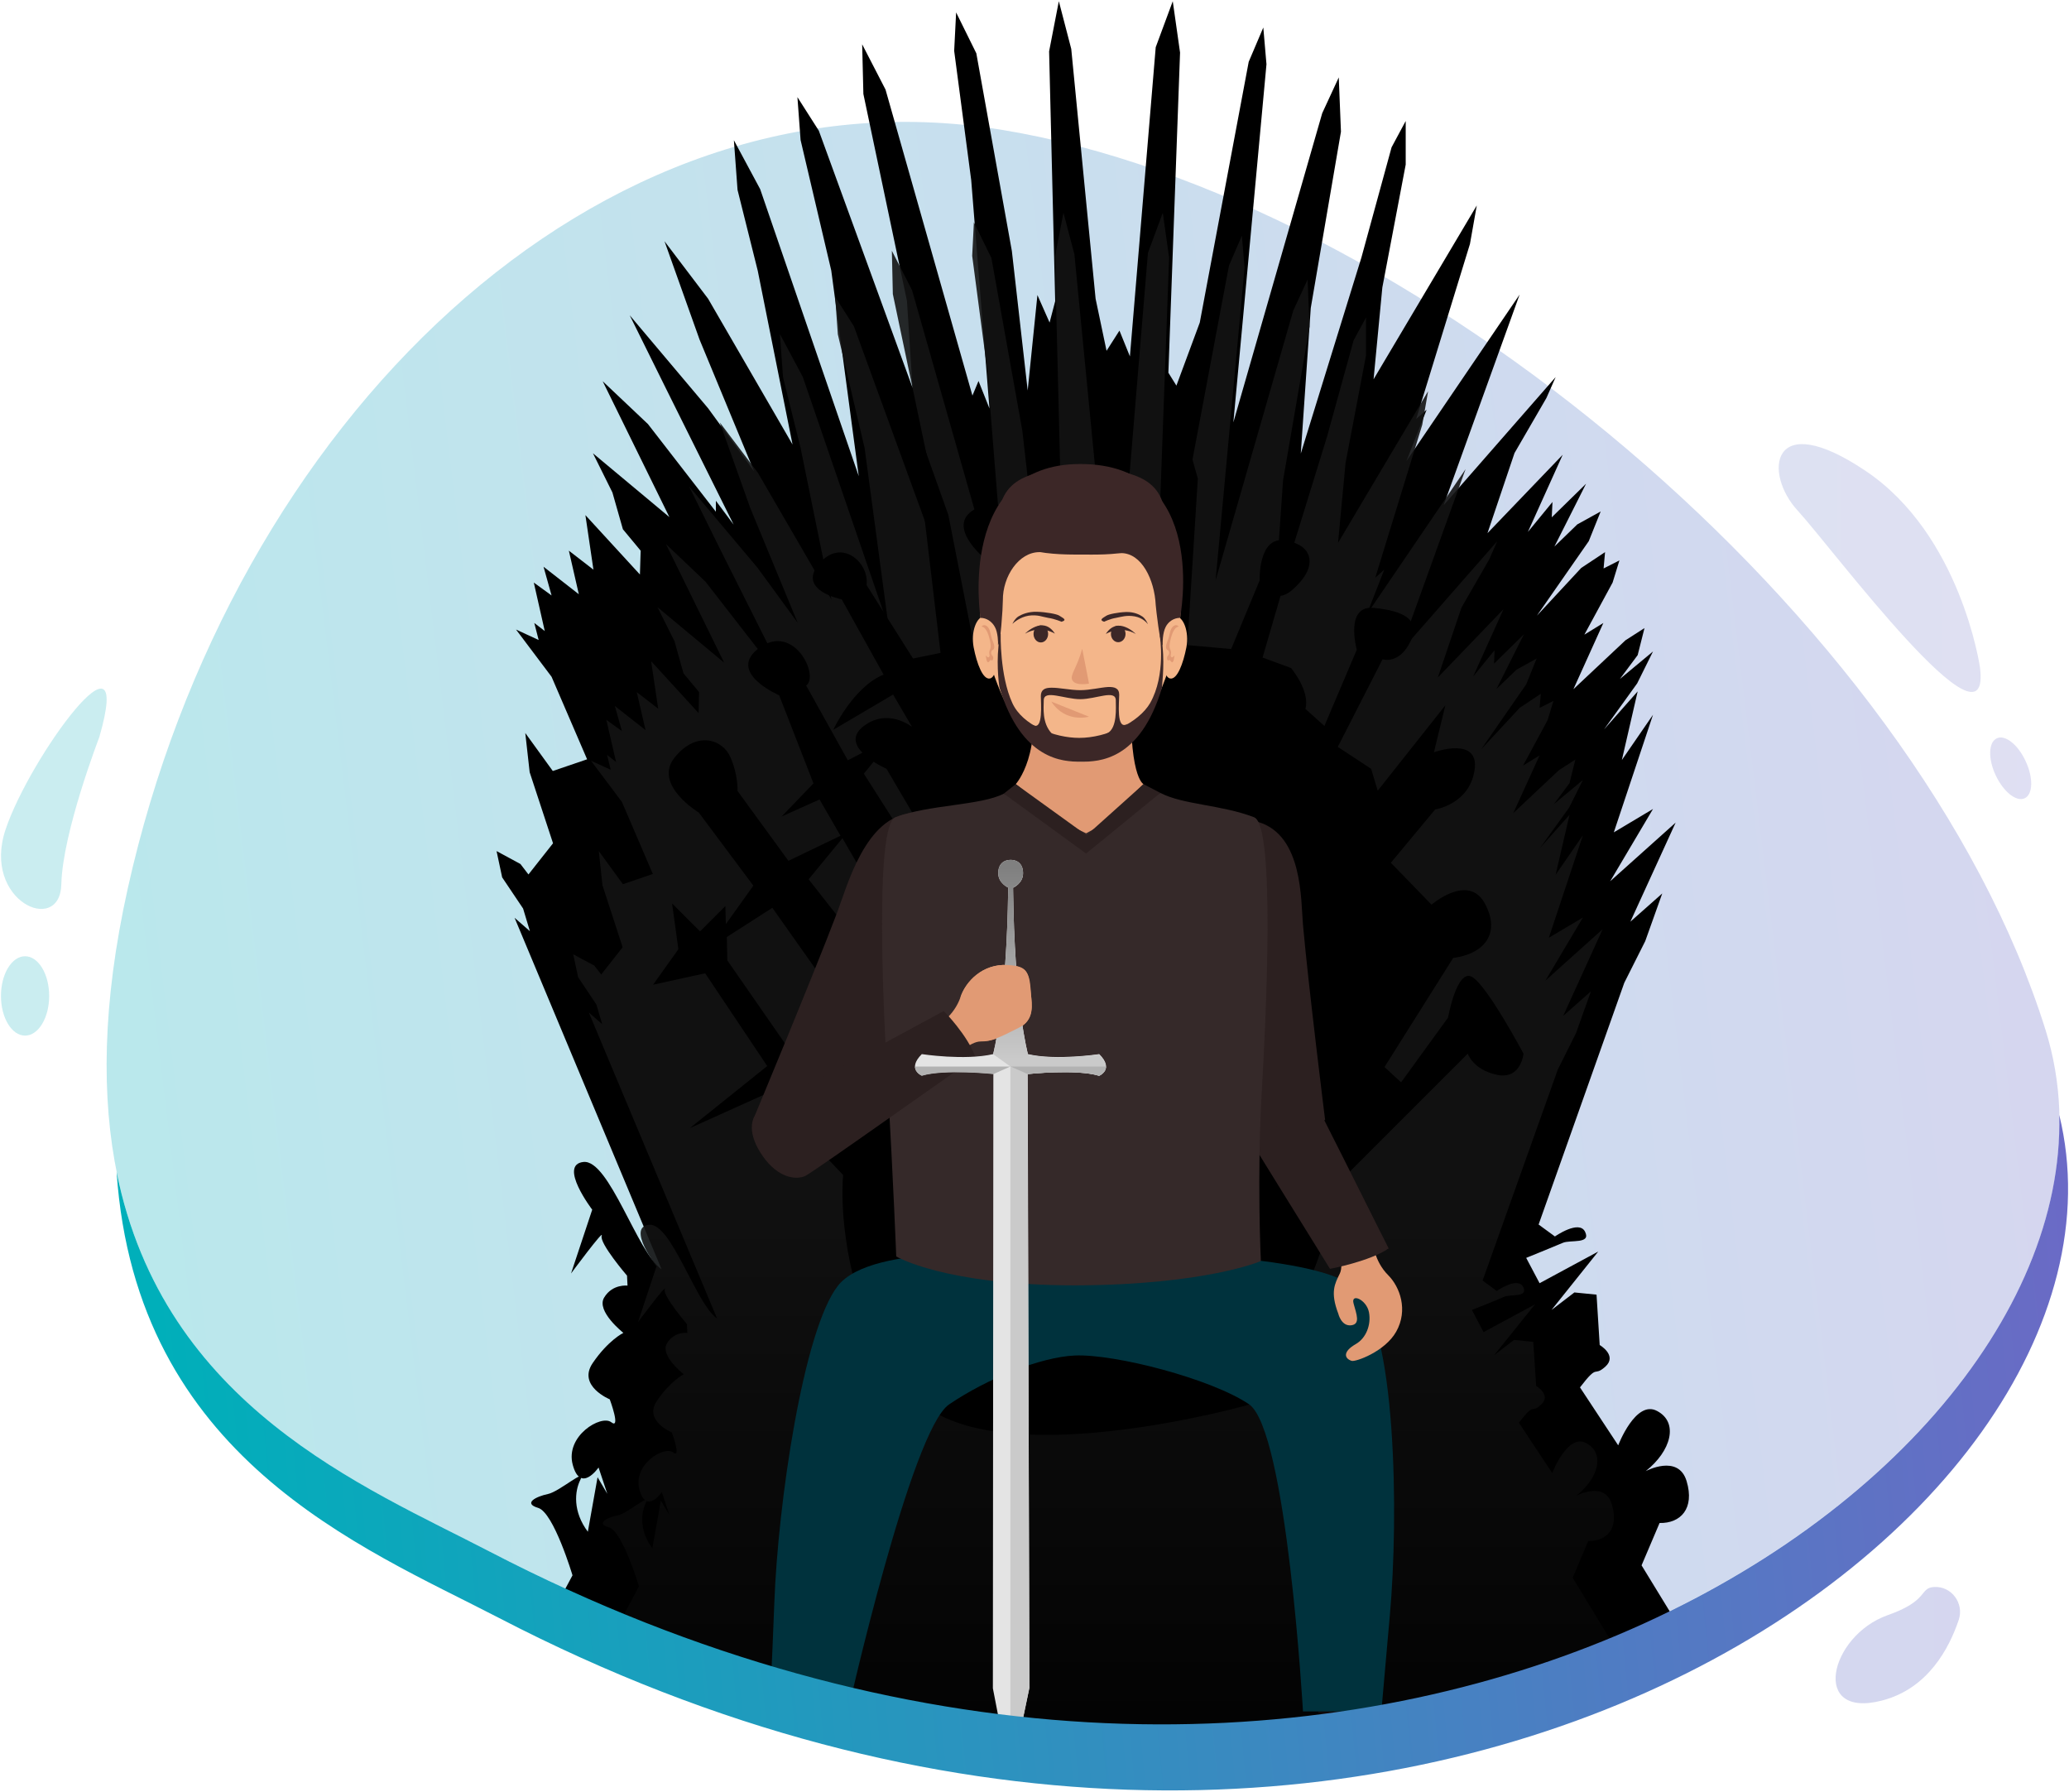<?xml version="1.0" encoding="UTF-8"?>
<svg width="850px" height="736px" viewBox="0 0 850 736" version="1.1" xmlns="http://www.w3.org/2000/svg" xmlns:xlink="http://www.w3.org/1999/xlink">
    <!-- Generator: Sketch 60.1 (88133) - https://sketch.com -->
    <title>illustrations/game-of-thrones</title>
    <desc>Created with Sketch.</desc>
    <defs>
        <linearGradient x1="-899.364%" y1="49.994%" x2="150.485%" y2="49.994%" id="linearGradient-1">
            <stop stop-color="#00AFBA" offset="0%"></stop>
            <stop stop-color="#6E68C6" offset="100%"></stop>
        </linearGradient>
        <linearGradient x1="-36.375%" y1="49.987%" x2="1970.661%" y2="49.987%" id="linearGradient-2">
            <stop stop-color="#00AFBA" offset="0%"></stop>
            <stop stop-color="#6E68C6" offset="100%"></stop>
        </linearGradient>
        <linearGradient x1="-79.645%" y1="50.115%" x2="4319.109%" y2="50.115%" id="linearGradient-3">
            <stop stop-color="#00AFBA" offset="0%"></stop>
            <stop stop-color="#6E68C6" offset="100%"></stop>
        </linearGradient>
        <linearGradient x1="-4940.562%" y1="49.868%" x2="225.167%" y2="49.868%" id="linearGradient-4">
            <stop stop-color="#00AFBA" offset="0%"></stop>
            <stop stop-color="#6E68C6" offset="100%"></stop>
        </linearGradient>
        <linearGradient x1="-1504.87%" y1="50.066%" x2="198.449%" y2="50.066%" id="linearGradient-5">
            <stop stop-color="#00AFBA" offset="0%"></stop>
            <stop stop-color="#6E68C6" offset="100%"></stop>
        </linearGradient>
        <linearGradient x1="-0.369%" y1="55.293%" x2="97.932%" y2="44.663%" id="linearGradient-6">
            <stop stop-color="#00AFBA" offset="0%"></stop>
            <stop stop-color="#6E68C6" offset="100%"></stop>
        </linearGradient>
        <linearGradient x1="49.971%" y1="62.638%" x2="49.971%" y2="105.101%" id="linearGradient-7">
            <stop stop-color="#131313" offset="0%"></stop>
            <stop stop-color="#000000" offset="100%"></stop>
        </linearGradient>
        <linearGradient x1="49.882%" y1="96.477%" x2="49.882%" y2="3.99%" id="linearGradient-8">
            <stop stop-color="#CACACA" offset="0%"></stop>
            <stop stop-color="#808080" offset="100%"></stop>
        </linearGradient>
        <linearGradient x1="2.504%" y1="51.719%" x2="100.872%" y2="47.232%" id="linearGradient-9">
            <stop stop-color="#00AFBA" offset="0%"></stop>
            <stop stop-color="#6E68C6" offset="100%"></stop>
        </linearGradient>
    </defs>
    <g id="illustrations/game-of-thrones" stroke="none" stroke-width="1" fill="none" fill-rule="evenodd">
        <g id="4">
            <g id="Group" transform="translate(552, 698)" stroke="#303030" stroke-linecap="round" stroke-linejoin="round" stroke-width="0.979">
                <path d="M13.6,10.3 C11.9,9.6 -0.4,9 0.5,12.8 C1.4,16.7 12.1,11.9 13.6,10.3 C13.1,8.5 12.5,0.6 15.9,0.2 C19.1,-0.2 17.4,9.2 13.6,10.3 C14.6,11.3 14.4,16.3 13.8,18.7" id="Path"></path>
                <path d="M25.2,12.3 C22,13.1 15.8,11.7 13.6,10.3" id="Path"></path>
                <path d="M38.2,24.8 C37.9,23.7 38.2,22 39.2,21.3" id="Path"></path>
                <path d="M30.8,24.8 C30.7,23.5 31.6,20.6 33.5,20.1" id="Path"></path>
                <path d="M23.2,23.7 C23.4,22.3 26.1,18.7 28.2,18.3" id="Path"></path>
                <path d="M15.9,21.2 C16.4,19.5 20.7,16.2 22.8,16" id="Path"></path>
            </g>
            <path d="M813.4,274 C813.4,274 805.6,219.7 766.4,193.4 C727.2,167.1 724.4,194.4 738.5,209.7 C752.5,224.9 818.7,314 813.4,274 Z" id="Path" fill="url(#linearGradient-1)" fill-rule="nonzero" opacity="0.21"></path>
            <path d="M40.8,302.8 C40.8,302.8 25.7,341.9 25.2,363.2 C24.7,384.5 -7.6,370.1 2.3,340.7 C12.1,311.3 55.5,251.8 40.8,302.8 Z" id="Path" fill="url(#linearGradient-2)" fill-rule="nonzero" opacity="0.21"></path>
            <ellipse id="Oval" fill="url(#linearGradient-3)" fill-rule="nonzero" opacity="0.21" cx="10.3" cy="409.1" rx="9.9" ry="16.3"></ellipse>
            <path d="M832.2,312.7 C835.4,319.5 835.2,326.3 831.8,327.9 C828.4,329.5 823.1,325.3 819.9,318.5 C816.7,311.7 816.9,304.9 820.3,303.3 C823.7,301.6 829.1,305.9 832.2,312.7 Z" id="Path" fill="url(#linearGradient-4)" fill-rule="nonzero" opacity="0.21"></path>
            <path d="M794.5,651.9 C801.7,651.4 807,658.6 804.7,665.4 C800.8,677 792.1,693.6 773.3,698.5 C743.6,706.3 751.6,672 775.4,663.5 C792.6,657.5 788.4,652.3 794.5,651.9 Z" id="Path" fill="url(#linearGradient-5)" fill-rule="nonzero" opacity="0.28"></path>
            <path d="M201.3,637.4 C132.8,601.9 10.1,555.5 52.5,364.9 C94.9,174.3 244.7,26.1 411.4,53.3 C578.1,80.5 787.1,252.7 840.4,423.2 C893.5,593.7 567.7,827.5 201.3,637.4 Z" id="Path" fill="url(#linearGradient-6)" fill-rule="nonzero" opacity="0.28"></path>
            <path d="M223.1,669.7 L235.2,647.1 C235.2,647.1 227.5,621.3 221.1,619.4 C214.7,617.5 220.3,614.7 225.1,613.7 C229.9,612.7 240.9,602.8 238.5,607.7 C236,612.6 235.3,620.9 241.5,629.2 L245.5,606.8 L249.5,613.6 L245.9,602.8 C245.9,602.8 238.5,613.6 235.3,601.7 C232.1,589.8 247,581 251.1,584.2 C255.2,587.4 250.5,574.8 250.5,574.8 C250.5,574.8 237.1,569.3 243.5,559.9 C249.9,550.5 256.1,547.5 256.1,547.5 C256.1,547.5 244.8,538.6 248.2,533 C251.6,527.3 257.8,528.1 257.8,528.1 L257.6,524 C257.6,524 246.1,510.6 247.2,507.6 C248.3,504.6 234.6,523.1 234.6,523.1 L243.3,496.9 C243.3,496.9 229.2,478.4 239.7,477.3 C250.3,476.2 261.8,514.6 271.8,521.4 L211.4,377 L217.7,382.5 L214.9,373.2 L206.3,360.4 L204,349.6 L213.8,354.9 L217.1,359.2 L227.2,346.4 L217.6,317.2 L215.8,301.1 L227.1,316.7 L241.2,311.9 L226.6,278 L212,258.6 L221.3,262.9 L219.5,255.9 L223.8,259.2 L219.3,239.3 L226.6,244.6 L223.3,232.8 L237.8,244.1 L233.7,226.2 L243.8,234 L240.5,211.6 L262.9,236 L263.2,226.2 L255.9,217.4 L251.6,202.3 L243.6,186.2 L275,212.4 L247.6,156.6 L266.2,174.2 L294.1,210.2 L294.1,205.7 L301.4,215.5 L273.5,159.4 L258.7,129.5 L290.9,167.7 L309.8,193.6 L287.4,139.5 L273,99.1 L290.9,122.7 L325.6,182.6 L311.3,111.2 L303,78 L301.5,57.6 L312.3,77.7 L352.8,195.6 L341.5,111.1 L328.9,57.5 L327.6,39.9 L336.4,53.7 L374.9,159.3 L372.6,123.6 L354.7,38.6 L354.2,18.2 L363.8,36.8 L399.5,162.5 L402,156.5 L406.5,167.8 L399,74 L392,20.9 L392.8,5.1 L401.1,21.9 L415.7,103.1 L422.2,160.4 L426.2,121.2 L431.2,132.5 L433.5,123.7 L431,21.1 L435,0.5 L440.1,20.1 L450.1,122.7 L454.6,144.1 L459.9,135.8 L464.2,146.4 L474.8,19.4 L481.8,0.5 L484.8,21.6 L480,153.1 L483.3,158.4 L492.9,132.5 L513,25.4 L519,11.3 L520.3,26.4 L506.7,173.5 L543.2,46.5 L550,31.8 L550.9,54.1 L538.5,126.5 L534.4,186.3 L559.3,105.8 L571.7,60.5 L577.5,49.7 L577.5,67.6 L567.9,118.1 L564.3,155.8 L606.7,84.4 L603.9,100.2 L581.8,172.1 L586.1,168.3 L577.8,189.4 L624.3,121 L593.1,207.5 L639.1,154.9 L635.3,163.5 L622.2,186.1 L611.1,219 L642,186.8 L627.7,218.5 L637.8,206.2 L637.5,212.5 L651.6,198.7 L638.6,224.5 L648,215.4 L657.6,210.1 L652.7,222.3 L631.4,252.9 L649.6,233.3 L659.4,226.8 L658.8,233.5 L665.3,230.2 L662.5,239.3 L650.9,260.7 L658.7,255.9 L646.4,283.1 L667.8,263 L675.6,258 L672.8,269.1 L665.5,278.9 L679.1,267.6 L672.6,280.7 L659,299.6 L672.8,284 L666.3,312.2 L679.1,293.6 L663,341.9 L679.1,332.3 L661.5,362 L688.4,337.9 L669.8,378.6 L682.9,367 L675.9,386.6 L667.3,403.7 L632.1,503 L638.8,507.9 C638.8,507.9 648.8,500.9 651.2,506 C653.7,511.1 645.2,509.2 642.1,510.5 C639.1,511.8 627,516.7 627,516.7 L632.5,527.1 L656.6,514.1 L637.4,538.1 L646.8,530.9 L655.9,531.8 L657.2,552.5 C657.2,552.5 664.6,556.8 659.5,561.4 C654.4,565.9 656.9,559.7 649.1,569.9 L664.8,593.7 C664.8,593.7 672,574.8 680.8,579.6 C689.7,584.3 686.6,596 676.1,604.3 C676.1,604.3 689.5,597.1 692.9,608.4 C696.3,619.7 690.4,625.8 681.8,625.6 L674.4,643 L696.6,679.3 C696.6,679.3 516.9,724.2 455.8,722.8 C396.1,721.4 223.1,669.7 223.1,669.7 Z" id="Path" fill="#000000" fill-rule="nonzero"></path>
            <path d="M252,671.4 L262.5,651.6 C262.5,651.6 255.8,629.1 250.2,627.4 C244.6,625.8 249.5,623.3 253.7,622.5 C257.9,621.7 267.5,613 265.4,617.2 C263.3,621.5 262.6,628.7 268,636 L271.5,616.4 L275,622.3 L271.9,612.9 C271.9,612.9 265.5,622.3 262.7,611.9 C259.9,601.5 272.9,593.8 276.5,596.6 C280.1,599.4 276,588.4 276,588.4 C276,588.4 264.3,583.6 269.9,575.4 C275.5,567.2 280.9,564.5 280.9,564.5 C280.9,564.5 271,556.8 274,551.8 C277,546.8 282.4,547.5 282.4,547.5 L282.2,543.9 C282.2,543.9 272.2,532.2 273.1,529.6 C274.1,527 262.1,543.1 262.1,543.1 L269.7,520.2 C269.7,520.2 257.4,504.1 266.6,503.1 C275.8,502.1 285.9,535.7 294.6,541.6 L241.9,415.9 L247.4,420.7 L245,412.6 L237.5,401.4 L235.5,392 L244.1,396.6 L247,400.3 L255.8,389.1 L247.5,363.6 L246,349.6 L255.9,363.2 L268.2,359 L255.5,329.4 L242.8,312.5 L250.9,316.2 L249.4,310.1 L253.1,313 L249.1,295.7 L255.5,300.3 L252.6,290 L265.2,299.9 L261.6,284.3 L270.4,291.1 L267.5,271.6 L287,292.9 L287.2,284.3 L280.8,276.6 L277.1,263.4 L270.1,249.4 L297.5,272.2 L273.6,223.5 L289.8,238.9 L314.2,270.3 L314.2,266.3 L320.6,274.9 L296,225.9 L283.1,199.8 L311.2,233.2 L327.7,255.8 L308.2,208.6 L295.7,173.5 L311.3,194.1 L341.6,246.3 L328.9,184 L321.7,155 L320.4,137.2 L329.8,154.8 L365.1,257.7 L355.2,184 L344.2,137.3 L343.1,121.9 L350.8,134 L384.4,226.2 L382.4,195 L366.8,120.8 L366.4,103 L374.7,119.2 L405.9,228.9 L408.1,223.6 L412.1,233.5 L405.5,151.4 L399.4,105.1 L400.1,91.3 L407.3,106 L420,176.9 L425.7,226.9 L429.2,192.7 L433.6,202.6 L435.6,194.9 L433.4,105.4 L436.9,87.4 L441.4,104.5 L450.1,194 L454.1,212.7 L458.7,205.5 L462.4,214.7 L471.6,103.9 L477.7,87.4 L480.3,105.8 L476.1,220.6 L479,225.2 L487.3,202.6 L504.9,109.1 L510.2,96.8 L511.3,110 L499.4,238.4 L531.3,127.6 L537.2,114.8 L538,134.2 L527.1,197.4 L523.5,249.6 L545.2,179.3 L556.1,139.8 L561.2,130.4 L561.2,146 L552.8,190.1 L549.7,223 L586.7,160.7 L584.3,174.5 L565,237.3 L568.7,234 L561.5,252.4 L602.1,192.7 L574.9,268.2 L615.1,222.3 L611.8,229.8 L600.4,249.6 L590.7,278.3 L617.7,250.2 L605.2,277.9 L614,267.1 L613.8,272.6 L626.1,260.5 L614.8,283 L623,275.1 L631.3,270.5 L627,281.1 L608.5,307.8 L624.4,290.7 L633,285 L632.5,290.8 L638.2,287.9 L635.8,295.8 L625.7,314.5 L632.5,310.3 L621.7,334 L640.4,316.4 L647.2,312 L644.8,321.7 L638.4,330.3 L650.3,320.4 L644.6,331.8 L632.7,348.3 L644.8,334.7 L639.1,359.3 L650.3,343.1 L636.3,385.2 L650.3,376.9 L634.9,402.8 L658.4,381.7 L642.2,417.3 L653.6,407.2 L647.5,424.3 L640,439.3 L609.1,526 L614.9,530.3 C614.9,530.3 623.6,524.2 625.8,528.7 C627.9,533.1 620.5,531.5 617.9,532.7 C615.3,533.9 604.7,538.1 604.7,538.1 L609.5,547.2 L630.6,535.8 L613.8,556.7 L622,550.4 L629.9,551.2 L631.1,569.3 C631.1,569.3 637.5,573.1 633.1,577 C628.7,581 630.8,575.5 624,584.4 L637.7,605.1 C637.7,605.1 644,588.6 651.7,592.8 C659.4,597 656.8,607.1 647.6,614.4 C647.6,614.4 659.3,608.1 662.2,618 C665.2,627.9 660.1,633.1 652.5,633 L646.1,648.1 L665.4,679.8 C665.4,679.8 508.6,719 455.3,717.7 C403,716.5 252,671.4 252,671.4 Z" id="Path" fill="url(#linearGradient-7)" fill-rule="nonzero" opacity="0.9"></path>
            <path d="M604.8,401.3 C598.5,397.7 594.9,418 594.9,418 L575.6,444.6 L568.8,438.3 L597,393.5 C609.5,391.9 616.8,383.6 610,371.1 C603.2,358.6 588.1,371.6 588.1,371.6 L571.4,354.4 L589.6,332.5 C589.6,332.5 603.7,330.4 605.8,316.3 C607.9,302.2 589.1,309 589.1,309 L593.8,289.7 L566,324.8 L563.3,315.8 L549.6,306.8 L568,270.8 C568,270.8 574.6,273.1 579.3,263.8 C584,254.5 576.6,250.9 564.4,249.7 C552.3,248.5 557.4,266.9 557.4,266.9 L544.1,298.2 L536.3,291.2 C538.3,283.8 530.4,274.4 530.4,274.4 L518.7,270.1 L526.1,244.7 C526.1,244.7 529.2,245.1 534.7,238.4 C540.2,231.8 539.4,223.9 528.1,222 C516.8,220 517.5,238.4 517.5,238.4 L505.8,266.6 L487.8,265 L492.1,196.6 L482.7,163 L472.5,263.5 L465.1,264.7 L470.6,227.9 C474.9,227.5 483.1,206.8 464.3,208 C445.5,209.2 458.8,226.8 458.8,226.8 L458.8,238.9 C458.8,238.9 456.5,237.7 435.3,240.1 C414.1,242.5 421.6,246.7 421.6,246.7 L432.5,250.6 L435.2,263.9 L421.9,265.1 L415.3,229.5 C415.3,229.5 417.3,227.2 419.6,219.3 C421.9,211.5 409.8,202.5 399.3,209.9 C388.8,217.3 405.9,230.6 405.9,230.6 L411.8,265.4 L400.5,267 L389.6,211.5 L374.7,169.7 L386.4,268.2 L375.1,270.5 L356,240.3 C357.2,230.9 345.4,220.7 336.4,231.7 C327.4,242.6 345.8,246.2 345.8,246.2 L363,277.1 C350.5,282.2 342.3,299.8 342.3,299.8 L366.9,285.3 L374.7,298.6 C374.7,298.6 364.5,290.4 354.4,298.6 C349.9,302.3 351.3,306.1 354.3,309.2 L348.3,312.3 L331.2,281.6 C336.7,277.6 326.2,255.9 312.1,266 C298,276.1 320.1,285.6 320.1,285.6 L334.2,321.8 L321.1,335.4 L336.7,328.4 L345.3,343.3 L323.9,353.6 L303,324.9 C303,324.9 303.3,318.4 300.1,311.1 C297,303.8 286.3,299.9 277.2,311.1 C268.1,322.3 287.1,333.8 287.1,333.8 L309.5,363.8 L298.2,379.6 L298,372.2 L287.6,382.6 L276.1,371.1 L278.7,389.9 L268.3,404.5 L289.7,399.8 L315.2,437.9 L283.4,463.4 L314.7,449.3 L447.1,588.7 L603,432.8 C603,432.8 605.1,439.4 615,441.5 C624.9,443.6 625.9,432.8 625.9,432.8 C625.9,432.8 611.1,405 604.8,401.3 Z M424.8,419 L421.1,421.8 L354.9,317.8 L358.9,312.9 C361.7,314.7 364.2,315.8 364.2,315.8 L424.8,419 Z M323.8,430.5 L298.8,394.5 L298.6,384.9 L317.3,372.9 L336.1,399.5 L348.4,416.4 L323.8,430.5 Z M332.2,361.2 L346.1,344.3 L400.1,437.6 L395.2,441.3 L332.2,361.2 Z" id="Shape" fill="#000000" fill-rule="nonzero"></path>
            <path d="M513.1,577 C513.1,577 581.8,459.3 531.1,459.3 C480.4,459.3 382.1,459.3 359,459.3 C335.9,459.3 344.2,552 380.8,578.1 C417.4,604.2 513.1,577 513.1,577 Z" id="Path" fill="#000000" fill-rule="nonzero"></path>
            <path d="M541.6,703.7 C541.6,703.7 540.9,682.7 540.6,678.6 C540.3,674.5 541.7,674.7 541.7,674.7 L541.8,676.1 C541.8,676.1 547,678 551.7,678 C558.8,678 559.8,674.7 559.8,674.7 C562.6,674.4 562.1,678.1 561.7,686.5 C561.3,694.1 560.9,703.7 560.9,703.7 C560.9,703.7 554.8,708.6 541.6,703.7 Z" id="Path" fill="#100A0A" fill-rule="nonzero"></path>
            <path d="M340.9,704.8 C340.9,704.8 341.6,683.8 341.9,679.7 C342.2,675.6 340.8,675.8 340.8,675.8 L340.7,677.1 C340.7,677.1 335.6,679.1 330.9,679.1 C323.8,679.1 322.8,675.8 322.8,675.8 C320,675.5 320.5,679.2 320.9,687.6 C321.3,695.2 321.7,704.8 321.7,704.8 C321.7,704.8 327.6,709.7 340.9,704.8 Z" id="Path" fill="#100A0A" fill-rule="nonzero"></path>
            <path d="M556.2,528.6 C539,514.6 461.5,514.5 461.5,514.5 L441.8,507.5 L420,515.8 C420,515.8 358.3,510.1 344.2,528.2 C330.1,546.3 319.6,617.1 318.1,658.7 C317.1,685.5 316.1,703.1 316.1,703.1 L348.3,703.1 C348.3,703.1 374.3,587.5 389.9,576.9 C405.5,566.3 427.5,557.4 441.6,556.8 C458,556.1 497.5,566.3 513.1,576.8 C528.7,587.4 535.3,703 535.3,703 L567.5,703 C567.5,703 567.5,703 571,663.3 C574.6,623.7 573.9,543.1 556.2,528.6 Z" id="Path" fill="#00323D" fill-rule="nonzero"></path>
            <path d="M309.5,459.7 C309.5,459.7 333.5,402.2 343.9,374.9 C348,364.1 355.6,335 374.9,334 C390.2,333.2 402.2,346.1 400.1,358.7 C395.6,386.2 339.2,473.5 339.2,473.5" id="Path" fill="#2C2020" fill-rule="nonzero"></path>
            <path d="M549.3,511 C549.3,511 552.4,519.1 550.4,523.2 C548.4,527.3 546.4,530.7 549.8,539.6 C549.8,539.6 551,544.8 555,544.4 C559,544 557.3,539.9 556.1,535.5 C554.8,531 561.4,533.8 562.4,539 C563.4,544.2 561.2,549.7 557,552.1 C551.4,555.3 552.4,558.1 555.3,559 C556.9,559.5 569,555.2 573.6,547 C578.6,538.1 575.1,528.6 570.3,523.8 C564.6,518.1 563.7,510.2 564.3,509.1 C565,507.9 554.3,505.6 549.3,511 Z" id="Path" fill="#E19A74" fill-rule="nonzero"></path>
            <path d="M504.2,452.9 C506.9,457.5 546.4,521.2 546.4,521.2 C546.5,521.2 562.9,518.1 570.5,512.8 C569,510.1 536.6,444.7 534.4,441.5 C532.2,438.3 525.5,435.2 515.3,438.7 C505.1,442.2 501.4,448.3 504.2,452.9 Z" id="Path" fill="#2C2020" fill-rule="nonzero"></path>
            <path d="M544.4,460.1 C544.4,460.1 537.6,405.6 535.3,379.9 C534.4,369.8 535.3,343.3 517.1,337.7 C502.7,333.2 487.5,341.2 485.9,352.3 C482.5,376.7 511.9,464.4 511.9,464.4" id="Path" fill="#2C2020" fill-rule="nonzero"></path>
            <path d="M469.8,322.1 L446.2,345.1 L417.3,322.1 C417.3,322.1 429,309.3 422.7,280.1 C418.8,261.7 466.1,252.5 464.9,280.1 C463.2,319.4 469.8,322.1 469.8,322.1 Z" id="Path" fill="#E19A74" fill-rule="nonzero"></path>
            <path d="M443.8,201.9 L443.8,201.9 C409.4,201.9 400,230.4 403.1,256.3 C403.9,263.4 405.6,269.7 407.7,275.3 C410.4,283.4 413.9,291.3 417.5,296.6 C425.5,308.2 432.7,313 443.8,313 C454.9,313 462.1,308.2 470.1,296.6 C473.6,291.5 477,283.9 479.7,276.1 C482,270.3 483.7,263.8 484.6,256.4 C487.6,230.4 478.2,201.9 443.8,201.9 Z" id="Path" fill="#F4B68A" fill-rule="nonzero"></path>
            <path d="M443.9,308.5 C439.5,308.5 433.2,307.9 430.6,304.7 C429.7,303.7 422.3,296.8 424.6,297.9 C428.6,299.9 427.6,288.9 427.6,285.9 C427.6,283.3 429.3,282.5 431.8,282.5 C435,282.4 439.6,283.5 443.8,283.5 C447.8,283.5 452,282.4 455.2,282.2 C457.9,282.1 459.8,282.7 459.8,285.4 C459.8,288.6 458.5,300.1 463.1,297.4 C464.1,296.9 457.4,303.1 456.7,303.9 C454.2,307.2 448.2,308.5 443.9,308.5 Z" id="Path" fill="#3C2727" fill-rule="nonzero"></path>
            <g id="Group" transform="translate(478, 253)" fill-rule="nonzero">
                <path d="M0.1,5.7 C1.1,2.4 2.7,0.1 4.8,0.1 C8.2,0.1 10.6,6.5 9.4,12.9 C8.1,19.6 5.6,26.3 2.7,25.7 C1.8,25.5 1,24.5 0.4,22.8" id="Path" fill="#F4B68A"></path>
                <path d="M4.4,16.3 C4.1,16.8 3.6,17.2 3.2,16.9 C2.7,16.4 3.1,15.9 3.1,15.1 C3.1,14.4 2.8,13.9 2.6,13.3 C2.4,12.5 2.5,12 2.6,11.2 C3.1,8.3 4.2,4.6 6.2,4.4 L6.2,4.3 C5.3,3.3 4,3.9 3.3,5.1 C2.6,6.2 2.5,8 2,9.4 C1.6,10.6 0.5,12.6 1.3,13.7 C1.6,14.1 2.2,14 2.3,15 C2.4,16.1 1.7,16.2 1.5,16.9 C1.4,17.5 1.4,18.1 1.9,18.3 C2.2,18.4 2.3,18 2.5,18.1 C2.6,18.2 2.8,18.3 2.9,18.5 C3.3,18.8 3.4,19.4 3.9,18.8 C4.3,18.3 4.3,17.2 4.5,16.5" id="Path" fill="#E19A74"></path>
            </g>
            <g id="Group" transform="translate(399, 253)" fill-rule="nonzero">
                <path d="M10.3,5.7 C9.3,2.4 7.7,0.1 5.6,0.1 C2.2,0.1 -0.2,6.5 1,12.9 C2.3,19.6 4.8,26.3 7.7,25.7 C8.6,25.5 9.4,24.5 10,22.8" id="Path" fill="#F4B68A"></path>
                <path d="M6.1,16.3 C6.4,16.8 6.9,17.2 7.3,16.9 C7.8,16.4 7.4,15.9 7.4,15.1 C7.4,14.4 7.7,13.9 7.9,13.3 C8.1,12.5 8,12 7.9,11.2 C7.4,8.3 6.3,4.6 4.3,4.4 L4.3,4.3 C5.2,3.3 6.5,3.9 7.2,5.1 C7.9,6.2 8,8 8.5,9.4 C8.9,10.6 10,12.6 9.2,13.7 C8.9,14.1 8.3,14 8.2,15 C8.1,16.1 8.8,16.2 9,16.9 C9.1,17.5 9,18.1 8.6,18.3 C8.3,18.4 8.2,18 8,18.1 C7.8,18.2 7.7,18.3 7.6,18.5 C7.2,18.8 7.1,19.4 6.6,18.8 C6.2,18.3 6.2,17.2 6,16.5" id="Path" fill="#E19A74"></path>
            </g>
            <path d="M444.6,266.5 C442.4,274.6 439.3,277.4 440.6,279.5 C442,281.9 447.4,280.8 447.4,280.8" id="Path" fill="#E19A74" fill-rule="nonzero"></path>
            <path d="M443.9,305.6 C440,305.6 434.4,303.8 432.1,301.3 C428,297 428.8,290.6 428.8,287.7 C428.8,283.1 437.3,287.2 443.8,287.2 C450.3,287.2 458.4,283.1 458.4,287.7 C458.4,290.6 459.1,299.1 454.9,301.2 C451.9,302.6 447.7,305.6 443.9,305.6 Z" id="Path" fill="#F4B68A" fill-rule="nonzero"></path>
            <path d="M421.1,260.3 C421.1,260.3 428.5,252.6 433.4,260.3 C433.4,260.3 427.7,256.5 421.1,260.3 Z" id="Path" fill="#3C2727" fill-rule="nonzero"></path>
            <path d="M466.6,260.4 C466.6,260.4 459.2,252.8 454.3,260.4 C454.4,260.4 460.1,256.7 466.6,260.4 Z" id="Path" fill="#3C2727" fill-rule="nonzero"></path>
            <path d="M436.1,255.4 C436.1,255.4 433.4,254.2 430.6,253.8 C428.2,253.4 426.3,252.4 422.6,252.9 C418.9,253.5 416.3,255.9 416,256.2 C415.7,256.6 416.9,254.1 418.4,253.2 C419.9,252.3 422.5,251.2 426,251.3 C429.6,251.4 434.2,252.2 435.2,252.9 C436.3,253.7 438.8,254.6 436.1,255.4 Z" id="Path" fill="#3C2727" fill-rule="nonzero"></path>
            <path d="M453.6,255.4 C453.6,255.4 456,254.2 458.5,253.8 C460.6,253.4 462.9,252.6 466.2,253.2 C469.5,253.8 471.2,255.9 471.5,256.3 C471.8,256.7 470.7,254.2 469.4,253.3 C468.1,252.4 465.8,251.3 462.6,251.4 C459.4,251.5 455.3,252.3 454.4,253 C453.4,253.7 451.2,254.6 453.6,255.4 Z" id="Path" fill="#3C2727" fill-rule="nonzero"></path>
            <ellipse id="Oval" fill="#3C2727" fill-rule="nonzero" cx="427.6" cy="260.4" rx="3" ry="3.5"></ellipse>
            <ellipse id="Oval" fill="#3C2727" fill-rule="nonzero" cx="459.4" cy="260.4" rx="3" ry="3.4"></ellipse>
            <path d="M477.6,265.4 C476.7,256.4 478.4,252.8 476.5,261.3 C476.5,261.3 479.1,277.2 472.5,288.8 C467.8,296.9 454.5,303.1 443.4,303.1 C433.2,303.1 420.1,298 415.9,288.8 C410.7,277.5 411.1,260.5 411.1,260.5 C409.2,252 411.1,256.4 410.2,265.4 C409.3,274.4 410.6,282.4 410.6,282.4 C419.7,312.3 436.7,312.9 444,312.9 C451.3,312.9 468.4,312.6 477.4,282.4 C477.2,282.4 478.5,274.4 477.6,265.4 Z" id="Path" fill="#3C2727" fill-rule="nonzero"></path>
            <path d="M484.8,253.8 C484.8,253.8 497.3,190.6 443.8,190.6 C392.9,190.6 402.8,253.8 402.8,253.8 C405.3,253.8 407.5,255.3 408.7,257.5 C410,259.7 410.1,264.2 410,264.9 C411,264.9 412,249.9 412,246.6 C411.9,236.7 418.6,226.8 427,226.8 C433.4,226.8 436.8,223.7 444.6,223.7 C451.9,223.7 455,227.2 460.6,227.2 C469,227.2 474.3,238.1 474.8,248.5 C474.9,250 476.6,265 477.6,265 C477.6,264.2 477.6,260 478.9,257.5 C480,255.3 482.3,253.8 484.8,253.8 Z" id="Path" fill="#3C2727" fill-rule="nonzero"></path>
            <path d="M444.4,227.8 C453.6,227.8 478.6,228.9 478.6,213.3 C478.6,195 462,192.6 444.5,192.6 C427,192.6 410.4,195 410.4,213.3 C410.5,228.2 435.3,227.8 444.4,227.8 Z" id="Path" fill="#3C2727" fill-rule="nonzero"></path>
            <path d="M447.4,294.4 C447.4,294.4 437.8,297.2 431.9,288.2" id="Path" fill="#E19A74" fill-rule="nonzero"></path>
            <path d="M518.4,447.9 C520.1,418.4 524,339 515.2,335.7 C501.6,330.5 486.1,330.6 476.7,325.7 L446.2,342.3 L412.4,326 C403,330.9 381.5,330.5 367.9,335.7 C359.1,339.1 363,418.1 364.8,447.6 C366.9,482.9 368.2,516.1 368.2,516.1 C368.2,516.1 387.7,527.9 441.6,528 C495.6,527.8 518,518 518,518 C518,518 516.3,483.2 518.4,447.9 Z" id="Path" fill="#352929" fill-rule="nonzero"></path>
            <path d="M423.7,410 C423,400.9 423.3,396.9 413.9,396.4 C403.7,395.8 396.7,403.2 394.6,409.6 C392,417.2 385.3,421.6 384,421.5 C382.7,421.4 385.4,432 392.4,434.2 C392.4,434.2 398.3,427.8 402.9,427.8 C407.4,427.8 410,426.6 418.5,422.3 C423.9,419.5 424.1,415 423.7,410 Z" id="Path" fill="#E19A74" fill-rule="nonzero"></path>
            <path d="M312.7,455.9 C317.7,453.2 387.7,415.3 387.7,415.3 C387.8,415.3 397.6,425.3 400.8,434.4 C397.9,436.1 334.6,481.2 330.9,483 C327.2,484.8 319.8,484 313.5,475.1 C307.2,466.3 307.7,458.7 312.7,455.9 Z" id="Path" fill="#2C2020" fill-rule="nonzero"></path>
            <g id="Group" transform="translate(375, 353)" fill-rule="nonzero">
                <path d="M76.6,80 C76.6,80 58.9,82.7 47.3,80 C47.3,80 41.7,60 41.2,11.6 C41.2,11.6 45.3,9.9 45.3,5.7 C45.3,1.6 42.7,0.2 40.2,0.2 C37.7,0.2 35.1,1.6 35.1,5.7 C35.1,9.8 39.2,11.6 39.2,11.6 C38.6,60 33,80 33,80 C21.3,82.7 3.7,80 3.7,80 C-2.6,86.3 3.7,88.8 3.7,88.8 C13,86 33.1,88.1 33.1,88.1 L32.9,340.5 L40.1,377.7 L47.9,340.3 L47.2,88.2 C47.2,88.2 67.3,86 76.6,88.9 C76.6,88.8 82.9,86.3 76.6,80 Z" id="Path" fill="#E4E4E4"></path>
                <path d="M47.1,88.2 C47.1,88.2 67.2,86 76.5,88.9 C76.5,88.9 82.8,86.4 76.5,80.1 C76.5,80.1 58.8,82.8 47.2,80.1 C47.2,80.1 41.6,60.1 41.1,11.7 C41.1,11.7 45.2,10 45.2,5.8 C45.2,2.7 43.7,1.1 41.9,0.6 L40.1,0.3 L40.1,377.7 L47.9,340.3 L47.1,88.2 Z" id="Path" fill="#CACACA"></path>
                <path d="M47.3,80 C47.3,80 41.7,60 41.2,11.6 C41.2,11.6 45.3,9.9 45.3,5.7 C45.3,1.5 42.7,0.2 40.2,0.2 C37.7,0.2 35.1,1.6 35.1,5.7 C35.1,9.8 39.2,11.6 39.2,11.6 C38.6,60 33,80 33,80 L40.1,85.1 L47.3,80 Z" id="Path" fill="url(#linearGradient-8)"></path>
                <path d="M33,85.1 L0.9,85.1 C0.9,87.7 3.7,88.9 3.7,88.9 C13,86.1 33.1,88.2 33.1,88.2 L40.1,85.1 L33,85.1 L33,85.1 Z" id="Path" fill="#B2B2B2"></path>
                <path d="M47.3,85.1 L79.4,85.1 C79.4,87.7 76.6,88.9 76.6,88.9 C67.3,86.1 47.2,88.2 47.2,88.2 L40.2,85.1 L47.3,85.1 L47.3,85.1 Z" id="Path" fill="#B2B2B2"></path>
            </g>
            <polygon id="Path" fill="#2C2020" fill-rule="nonzero" points="417.3 322.1 446.4 343.1 469.8 322.1 476.7 325.7 446.2 350.6 412.4 326"></polygon>
            <path d="M201.3,637.4 C149.7,610.6 67.3,577.7 47.9,481.4 C55.9,598.9 148.6,635.4 204.8,664.5 C565.9,851.9 887.5,627.7 846,458 C850,623 543.4,814.9 201.3,637.4 Z" id="Path" fill="url(#linearGradient-9)" fill-rule="nonzero"></path>
            <path d="M402.9,427.7 C407.4,427.7 410,426.5 418.5,422.2 C423.9,419.5 424.3,415 423.7,410 C422.4,399.8 423.3,396.9 413.9,396.4 C403.7,395.8 396.7,403.2 394.6,409.6 L402.9,427.7 Z" id="Path" fill="#E19A74" fill-rule="nonzero"></path>
        </g>
    </g>
</svg>